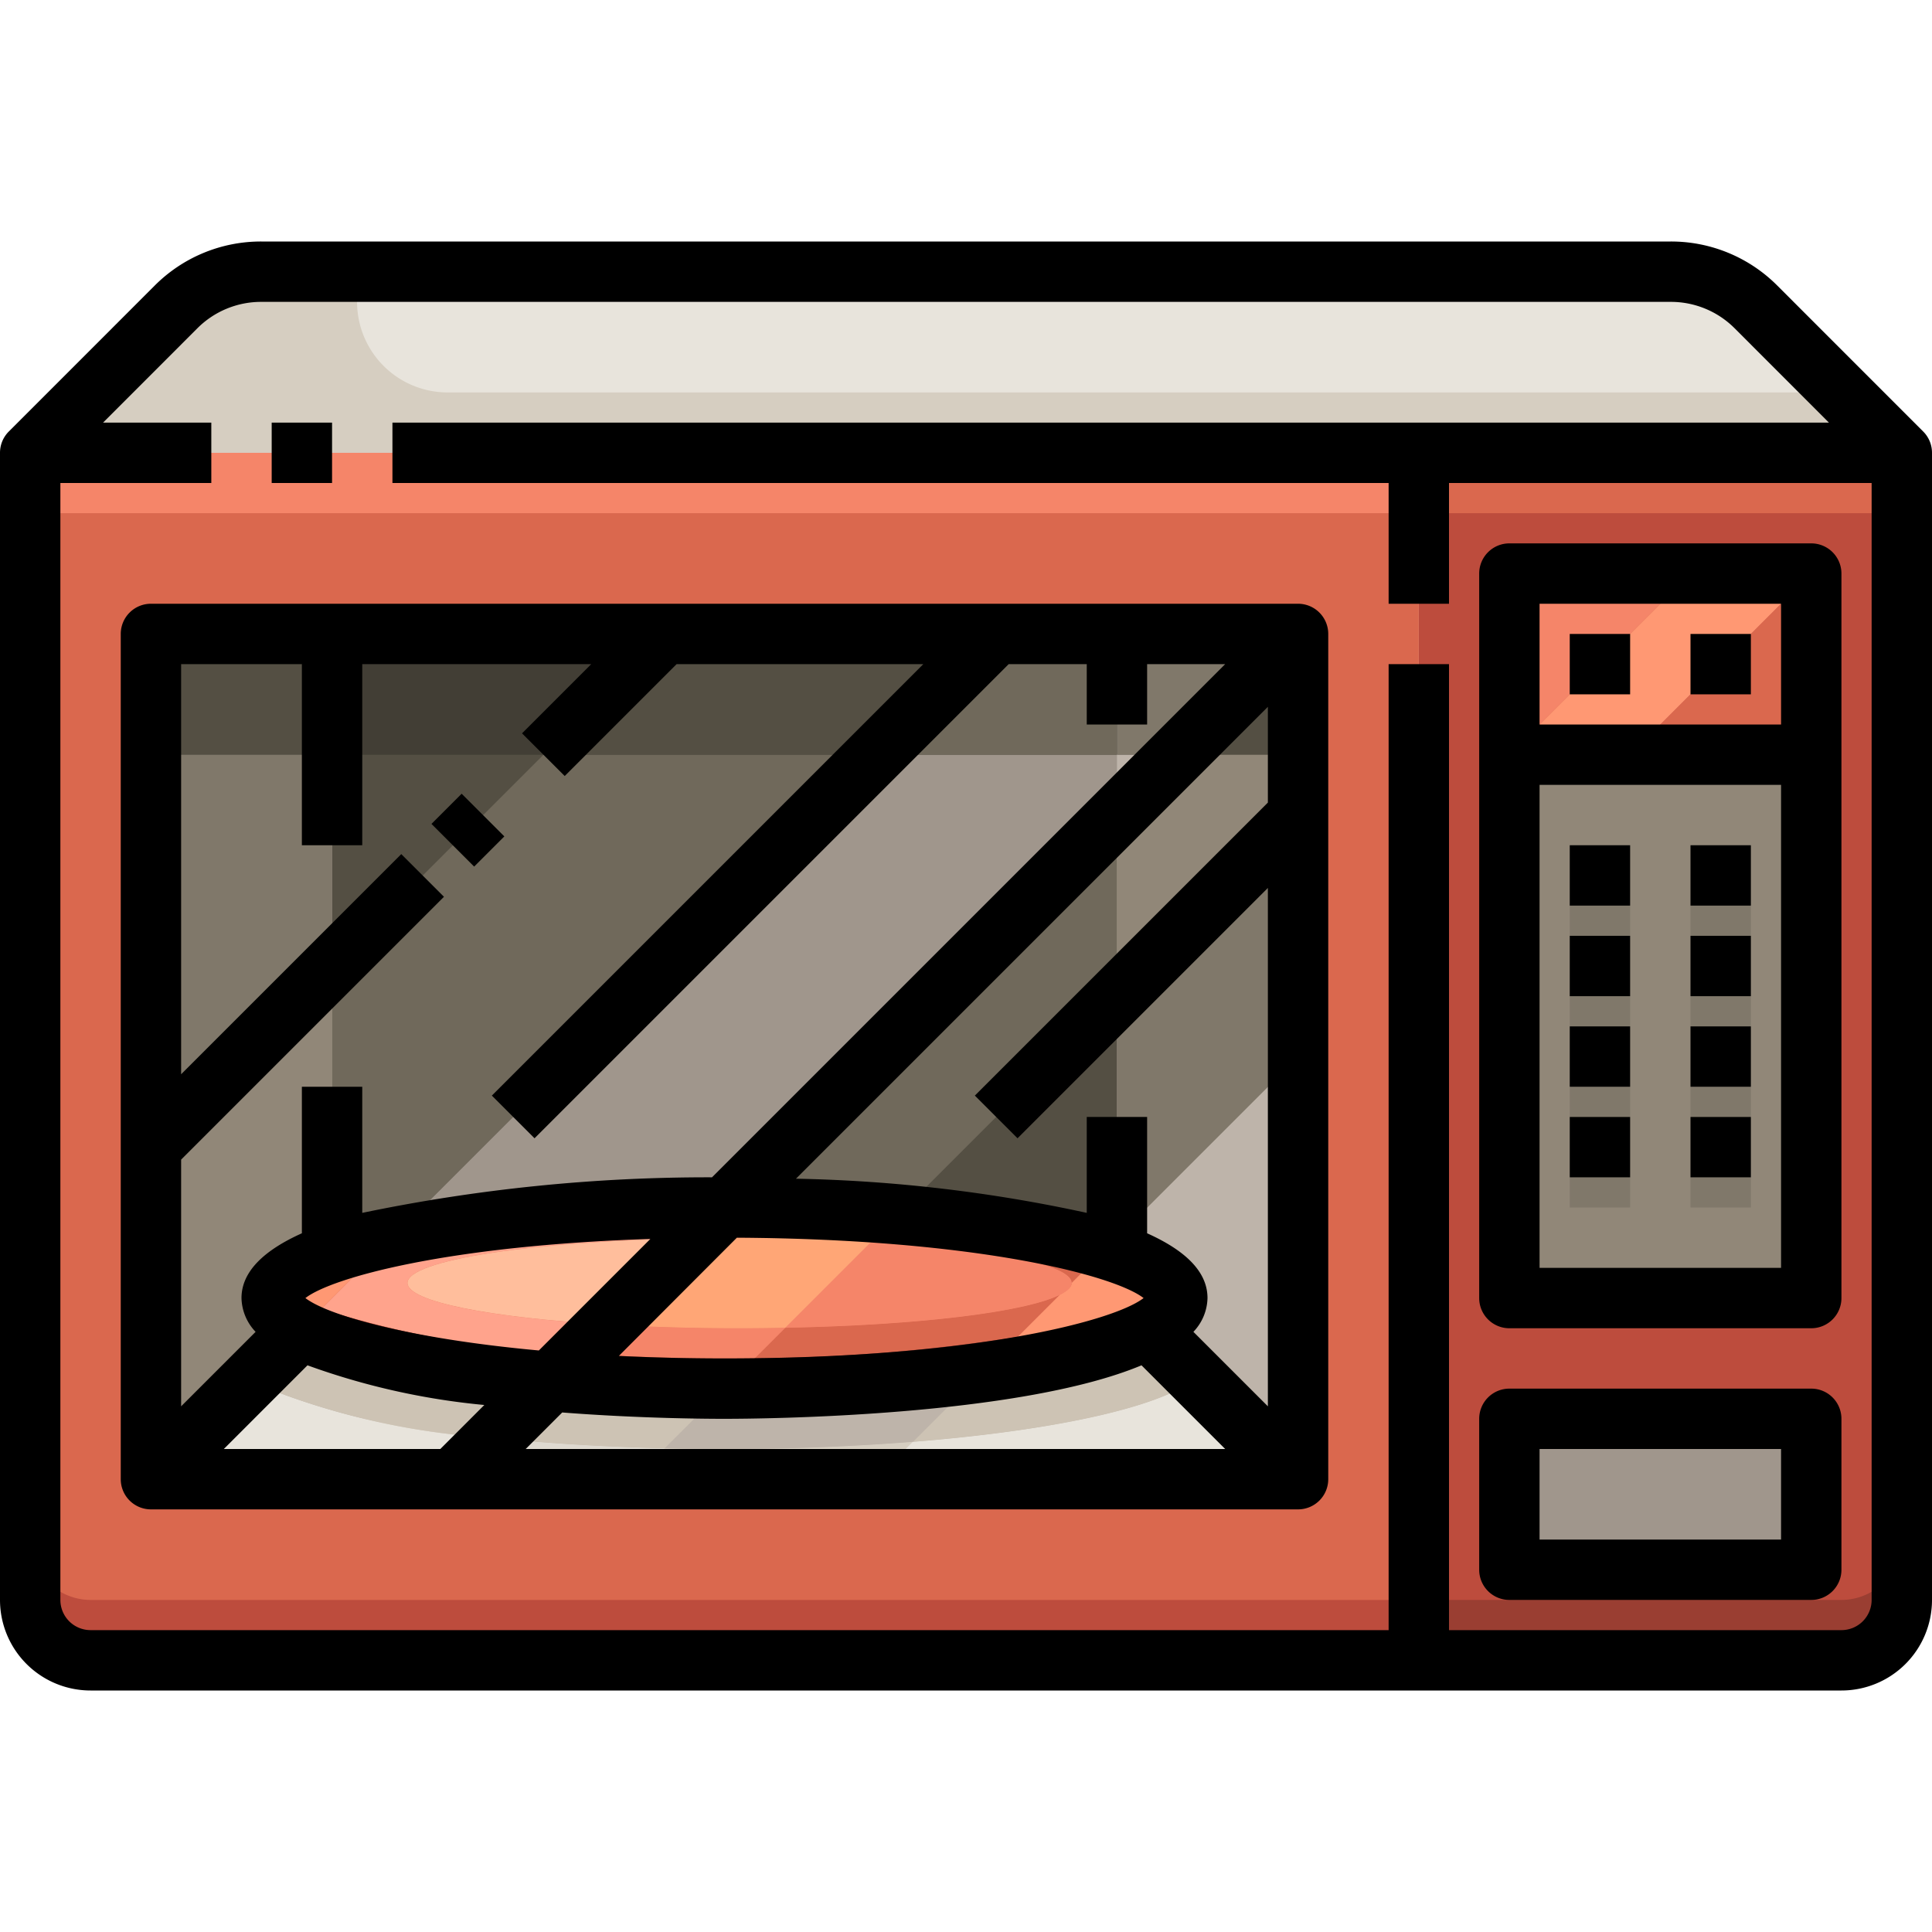 <svg xmlns="http://www.w3.org/2000/svg" viewBox="0 0 64 64"><g data-name="16-microwave"><path style="fill:#918778" d="M50 25h10v18H50z"/><path style="fill:#a0968c" d="M50 47h10v5H50z"/><path style="fill:#da684e" d="M50 19h10v6H50z"/><path d="M50 52h10v-5H50zm10-27v-6H50v24h10zm3-10v38a2.006 2.006 0 0 1-2 2H47V15z" style="fill:#bd4c3d"/><path d="M47 15v40H3a2.006 2.006 0 0 1-2-2V15zm-4 34V21H5v28z" style="fill:#da684e"/><path d="M63 15H1l4.83-4.83A4 4 0 0 1 8.66 9h46.68a4 4 0 0 1 2.83 1.17z" style="fill:#e8e4dc"/><path d="M37 41.5c1.27.44 2 .95 2 1.5 0 .37-.34.73-.95 1.05C35.92 45.19 30.43 46 24 46s-11.92-.81-14.05-1.95C9.34 43.73 9 43.37 9 43c0-.55.73-1.06 2-1.5 2.59-.9 7.44-1.5 13-1.5s10.41.6 13 1.5z" style="fill:#da684e"/><path d="M38.05 43.05C35.92 44.19 30.43 45 24 45s-11.92-.81-14.05-1.95a2.4 2.4 0 0 1-.735-.552A.8.8 0 0 0 9 43c0 .37.34.73.95 1.05C12.08 45.19 17.57 46 24 46s11.92-.81 14.05-1.95c.61-.32.95-.68.95-1.05a.8.8 0 0 0-.215-.5 2.4 2.4 0 0 1-.735.55z" style="fill:#9a3e32"/><path d="M37 21v20.5c-2.59-.9-7.44-1.5-13-1.5s-10.41.6-13 1.5V21z" style="fill:#544f43"/><path d="M24 46c6.43 0 11.92-.81 14.05-1.95L43 49H5l4.95-4.95C12.08 45.19 17.57 46 24 46z" style="fill:#d6cec1"/><path d="M24 48c6.859 0 12.715-.81 14.987-1.95a2.941 2.941 0 0 0 .644-.419L38.05 44.05C35.92 45.19 30.43 46 24 46s-11.92-.81-14.05-1.95l-1.581 1.581a2.941 2.941 0 0 0 .644.419C11.285 47.19 17.141 48 24 48z" style="fill:#beb4aa"/><path d="M11 21v20.5c-1.27.44-2 .95-2 1.5 0 .37.34.73.95 1.05L5 49V21zM43 21v28l-4.95-4.95c.61-.32.95-.68.95-1.05 0-.55-.73-1.06-2-1.5V21z" style="fill:#80786a"/><ellipse cx="24.5" cy="42.5" rx="11" ry="1.5" style="fill:#f58569"/><path style="fill:#544f43" d="M37 21h6v4h-6zM5 21h6v4H5z"/><path style="fill:#423e35" d="M11 21h26v4H11z"/><path d="M61 53H47v2h14a2.006 2.006 0 0 0 2-2v-2a2.006 2.006 0 0 1-2 2z" style="fill:#9a3e32"/><path d="M3 53a2.006 2.006 0 0 1-2-2v2a2.006 2.006 0 0 0 2 2h44v-2z" style="fill:#bd4c3d"/><path style="fill:#80786a" d="M52 30h2v1h-2zM56 30h2v1h-2zM52 33h2v1h-2zM56 33h2v1h-2z"/><path style="fill:#ff9873" d="M50 25h4l6-6h-4l-6 6z"/><path style="fill:#da684e" d="M60 25v-6l-6 6h6z"/><path style="fill:#f58569" d="M50 19v6l6-6h-6z"/><path d="M14.83 13A3 3 0 0 1 12 9H8.66a4 4 0 0 0-2.83 1.17L1 15h62l-2-2z" style="fill:#d6cec1"/><path style="fill:#f58569" d="M1 15h46v2H1z"/><path d="m35.5 42.5 1.116-1.116a33.681 33.681 0 0 0-6.846-1.154l-.894.894c3.897.231 6.624.76 6.624 1.376zM25.008 44.992a58.026 58.026 0 0 0 8.709-.709l1.392-1.392c-1.136.574-4.695 1.01-9.093 1.093z" style="fill:#da684e"/><path d="M24.5 41c1.556 0 3.034.045 4.376.124l.894-.894A70.477 70.477 0 0 0 24 40l-1.016 1.016c.497-.009 1-.016 1.516-.016z" style="fill:#f58569"/><path d="M9.95 43.05a6.729 6.729 0 0 0 .691.309l2.4-2.405A17.63 17.63 0 0 0 11 41.5c-1.06.367-1.736.783-1.934 1.23a1.092 1.092 0 0 1 .149-.232 2.4 2.4 0 0 0 .735.552z" style="fill:#ff9873"/><path d="m19.161 44.839.963-.963c-3.9-.231-6.624-.76-6.624-1.376 0-.758 4.128-1.383 9.484-1.484L24 40a55.252 55.252 0 0 0-10.954.954l-2.4 2.405a31.9 31.9 0 0 0 8.515 1.48z" style="fill:#ffa38c"/><path d="m25.008 44.992 1.008-1.008a75.047 75.047 0 0 1-5.892-.108l-.963.963a73.849 73.849 0 0 0 5.847.153z" style="fill:#f58569"/><path d="M35.5 42.5c0 .136-.144.266-.391.391l-1.392 1.392a15.485 15.485 0 0 0 4.333-1.233 2.4 2.4 0 0 0 .735-.552 1.092 1.092 0 0 1 .149.232c-.2-.447-.874-.863-1.934-1.23-.116-.04-.26-.076-.384-.116z" style="fill:#ff9873"/><path d="M9 43a.619.619 0 0 1 .055-.246A.655.655 0 0 0 9 43zM38.945 42.754A.619.619 0 0 1 39 43a.655.655 0 0 0-.055-.246z" style="fill:#da684e"/><path d="M19.161 44.839a31.9 31.9 0 0 1-8.52-1.48l-.691.691c1.453.778 4.47 1.4 8.281 1.719zM24 46a63.6 63.6 0 0 0 8.534-.534l1.183-1.183a58.026 58.026 0 0 1-8.709.709z" style="fill:#9a3e32"/><path d="M9.95 43.05a2.4 2.4 0 0 1-.735-.552 1.092 1.092 0 0 0-.149.232l-.011.024A.619.619 0 0 0 9 43c0 .37.34.73.95 1.05l.691-.691a6.729 6.729 0 0 1-.691-.309zM24 45c-1.694 0-3.32-.058-4.839-.161l-.93.93A69.57 69.57 0 0 0 24 46l1.008-1.008C24.674 45 24.339 45 24 45z" style="fill:#da684e"/><path d="M38.05 43.05a15.485 15.485 0 0 1-4.333 1.233l-1.183 1.183a18.339 18.339 0 0 0 5.516-1.416c.61-.32.95-.68.95-1.05a.619.619 0 0 0-.055-.246l-.011-.024a1.092 1.092 0 0 0-.149-.232 2.4 2.4 0 0 1-.735.552z" style="fill:#f58569"/><path d="M36.616 41.384 37 41v-8l-7.23 7.23a33.681 33.681 0 0 1 6.846 1.154z" style="fill:#544f43"/><path d="M37 41.5V41l-.384.384c.124.04.268.076.384.116z" style="fill:#80786a"/><path d="M29 25H18l-7 7v9.5a17.63 17.63 0 0 1 2.046-.546zM29.77 40.23 37 33v-6L24 40c2.046 0 3.993.083 5.77.23z" style="fill:#70695b"/><path style="fill:#544f43" d="M11 25v7l7-7h-7z"/><path d="M29 25 13.046 40.954A55.252 55.252 0 0 1 24 40l13-13v-2z" style="fill:#a0968c"/><path d="M9.013 46.05a2.941 2.941 0 0 1-.644-.419L5 49h10l1.366-1.366a24.357 24.357 0 0 1-7.353-1.584z" style="fill:#e8e4dc"/><path d="M16.366 47.634 15 49h6l1.025-1.025a72.741 72.741 0 0 1-5.659-.341z" style="fill:#ded9d0"/><path d="M24 48c-.67 0-1.327-.01-1.975-.025L21 49h8l1.238-1.238A79.057 79.057 0 0 1 24 48z" style="fill:#d6cec1"/><path d="M38.987 46.05c-1.539.772-4.724 1.392-8.749 1.712L29 49h14l-3.369-3.369a2.941 2.941 0 0 1-.644.419z" style="fill:#e8e4dc"/><path d="m9.95 44.05-1.581 1.581a2.941 2.941 0 0 0 .644.419 24.357 24.357 0 0 0 7.353 1.584l1.865-1.865c-3.811-.318-6.831-.941-8.281-1.719zM18.231 45.769l-1.865 1.865c1.72.176 3.63.294 5.659.341L24 46a69.57 69.57 0 0 1-5.769-.231zM30.238 47.762c4.025-.32 7.21-.94 8.749-1.712a2.941 2.941 0 0 0 .644-.419L38.05 44.05a18.339 18.339 0 0 1-5.516 1.416z" style="fill:#cdc3b4"/><path d="m24 46-1.975 1.975a79.057 79.057 0 0 0 8.213-.213l2.3-2.3A63.6 63.6 0 0 1 24 46z" style="fill:#beb4aa"/><path d="M9.95 44.05C9.34 43.73 9 43.37 9 43a.655.655 0 0 1 .055-.246l.011-.024c.2-.447.874-.863 1.934-1.23V32l-6 6v11l3.369-3.369z" style="fill:#918778"/><path style="fill:#80786a" d="M11 25H5v13l6-6v-7zM9.055 42.754l.011-.024z"/><path d="M37 41.5c1.06.367 1.736.783 1.934 1.23l.011.024A.655.655 0 0 1 39 43c0 .37-.34.73-.95 1.05l1.581 1.581L43 49V35l-6 6zM37 27l2-2h-2v2z" style="fill:#beb4aa"/><path style="fill:#918778" d="M37 27v6l6-6v-2h-4l-2 2z"/><path style="fill:#80786a" d="m37 41 6-6v-8l-6 6v8zM38.934 42.73l.011.024z"/><path d="m35.5 42.5-.391.391c.247-.125.391-.255.391-.391z" style="fill:#f58569"/><path d="M13.5 42.5c0 .616 2.727 1.145 6.624 1.376l2.86-2.86c-5.356.101-9.484.726-9.484 1.484z" style="fill:#ffbe9c"/><path d="m26.016 43.984 2.86-2.86a75.047 75.047 0 0 0-5.892-.108l-2.86 2.86a75.047 75.047 0 0 0 5.892.108z" style="fill:#ffa676"/><path d="m28.876 41.124-2.86 2.86c4.4-.083 7.957-.519 9.093-1.093l.391-.391c0-.616-2.727-1.145-6.624-1.376z" style="fill:#f58569"/><path style="fill:#544f43" d="M39 25h4v-4l-4 4z"/><path style="fill:#80786a" d="m39 25 4-4h-6v4h2z"/><path style="fill:#544f43" d="M5 21h6v4H5z"/><path style="fill:#423e35" d="m18 25 4-4H11v4h7z"/><path style="fill:#70695b" d="M37 25v-4h-4l-4 4h8z"/><path style="fill:#544f43" d="m29 25 4-4H22l-4 4h11z"/><path style="fill:#da684e" d="M47 15h16v2H47z"/><path style="fill:#80786a" d="M52 36h2v1h-2zM56 36h2v1h-2zM52 39h2v1h-2zM56 39h2v1h-2z"/><path d="m63.706 14.292-4.827-4.828A4.968 4.968 0 0 0 55.343 8H8.657a4.968 4.968 0 0 0-3.536 1.464L.294 14.292A.994.994 0 0 0 0 15v38a3 3 0 0 0 3 3h58a3 3 0 0 0 3-3V15a.994.994 0 0 0-.294-.708zM62 53a1 1 0 0 1-1 1H48V22h-2v32H3a1 1 0 0 1-1-1V16h5v-2H3.414l3.121-3.122A2.983 2.983 0 0 1 8.657 10h46.686a2.983 2.983 0 0 1 2.122.878L60.586 14H13v2h33v4h2v-4h14z"/><path d="M9 14h2v2H9zM43 20H5a1 1 0 0 0-1 1v28a1 1 0 0 0 1 1h38a1 1 0 0 0 1-1V21a1 1 0 0 0-1-1zm-1 6.586-9.707 9.707 1.414 1.414L42 29.414v17.172l-2.467-2.467A1.671 1.671 0 0 0 40 43c0-.905-.785-1.6-2-2.146V37h-2v3.178a49.566 49.566 0 0 0-9.632-1.132L42 23.414zM37.883 43c-.976.758-5.659 2-13.883 2-1.253 0-2.414-.032-3.5-.083L24.41 41c7.964.045 12.514 1.255 13.473 2zM17.85 44.736c-4.43-.406-7.035-1.194-7.733-1.736.874-.679 4.729-1.743 11.427-1.958zm-7.664.492a23.587 23.587 0 0 0 5.858 1.314L14.586 48H7.414zm8.438 1.562c2.59.2 4.792.21 5.376.21 1.237 0 9.73-.065 13.814-1.772L40.586 48H17.414zM10 22v6h2v-6h7.586l-2.293 2.293 1.414 1.414L22.414 22h8.172L16.293 36.293l1.414 1.414L33.414 22H36v2h2v-2h2.586l-17 17A56.212 56.212 0 0 0 12 40.178V36h-2v4.854C8.785 41.4 8 42.1 8 43a1.671 1.671 0 0 0 .467 1.119L6 46.586v-8.172l8.707-8.707-1.414-1.414L6 35.586V22zM50 53h10a1 1 0 0 0 1-1v-5a1 1 0 0 0-1-1H50a1 1 0 0 0-1 1v5a1 1 0 0 0 1 1zm1-5h8v3h-8zM52 21h2v2h-2zM56 21h2v2h-2z"/><path d="M50 44h10a1 1 0 0 0 1-1V19a1 1 0 0 0-1-1H50a1 1 0 0 0-1 1v24a1 1 0 0 0 1 1zm1-2V26h8v16zm0-22h8v4h-8z"/><path d="M52 28h2v2h-2zM56 28h2v2h-2zM52 31h2v2h-2zM56 31h2v2h-2zM52 34h2v2h-2zM56 34h2v2h-2zM52 37h2v2h-2zM56 37h2v2h-2zM14.293 27.293l1-1 1.414 1.414-1 1z"/></g></svg>
